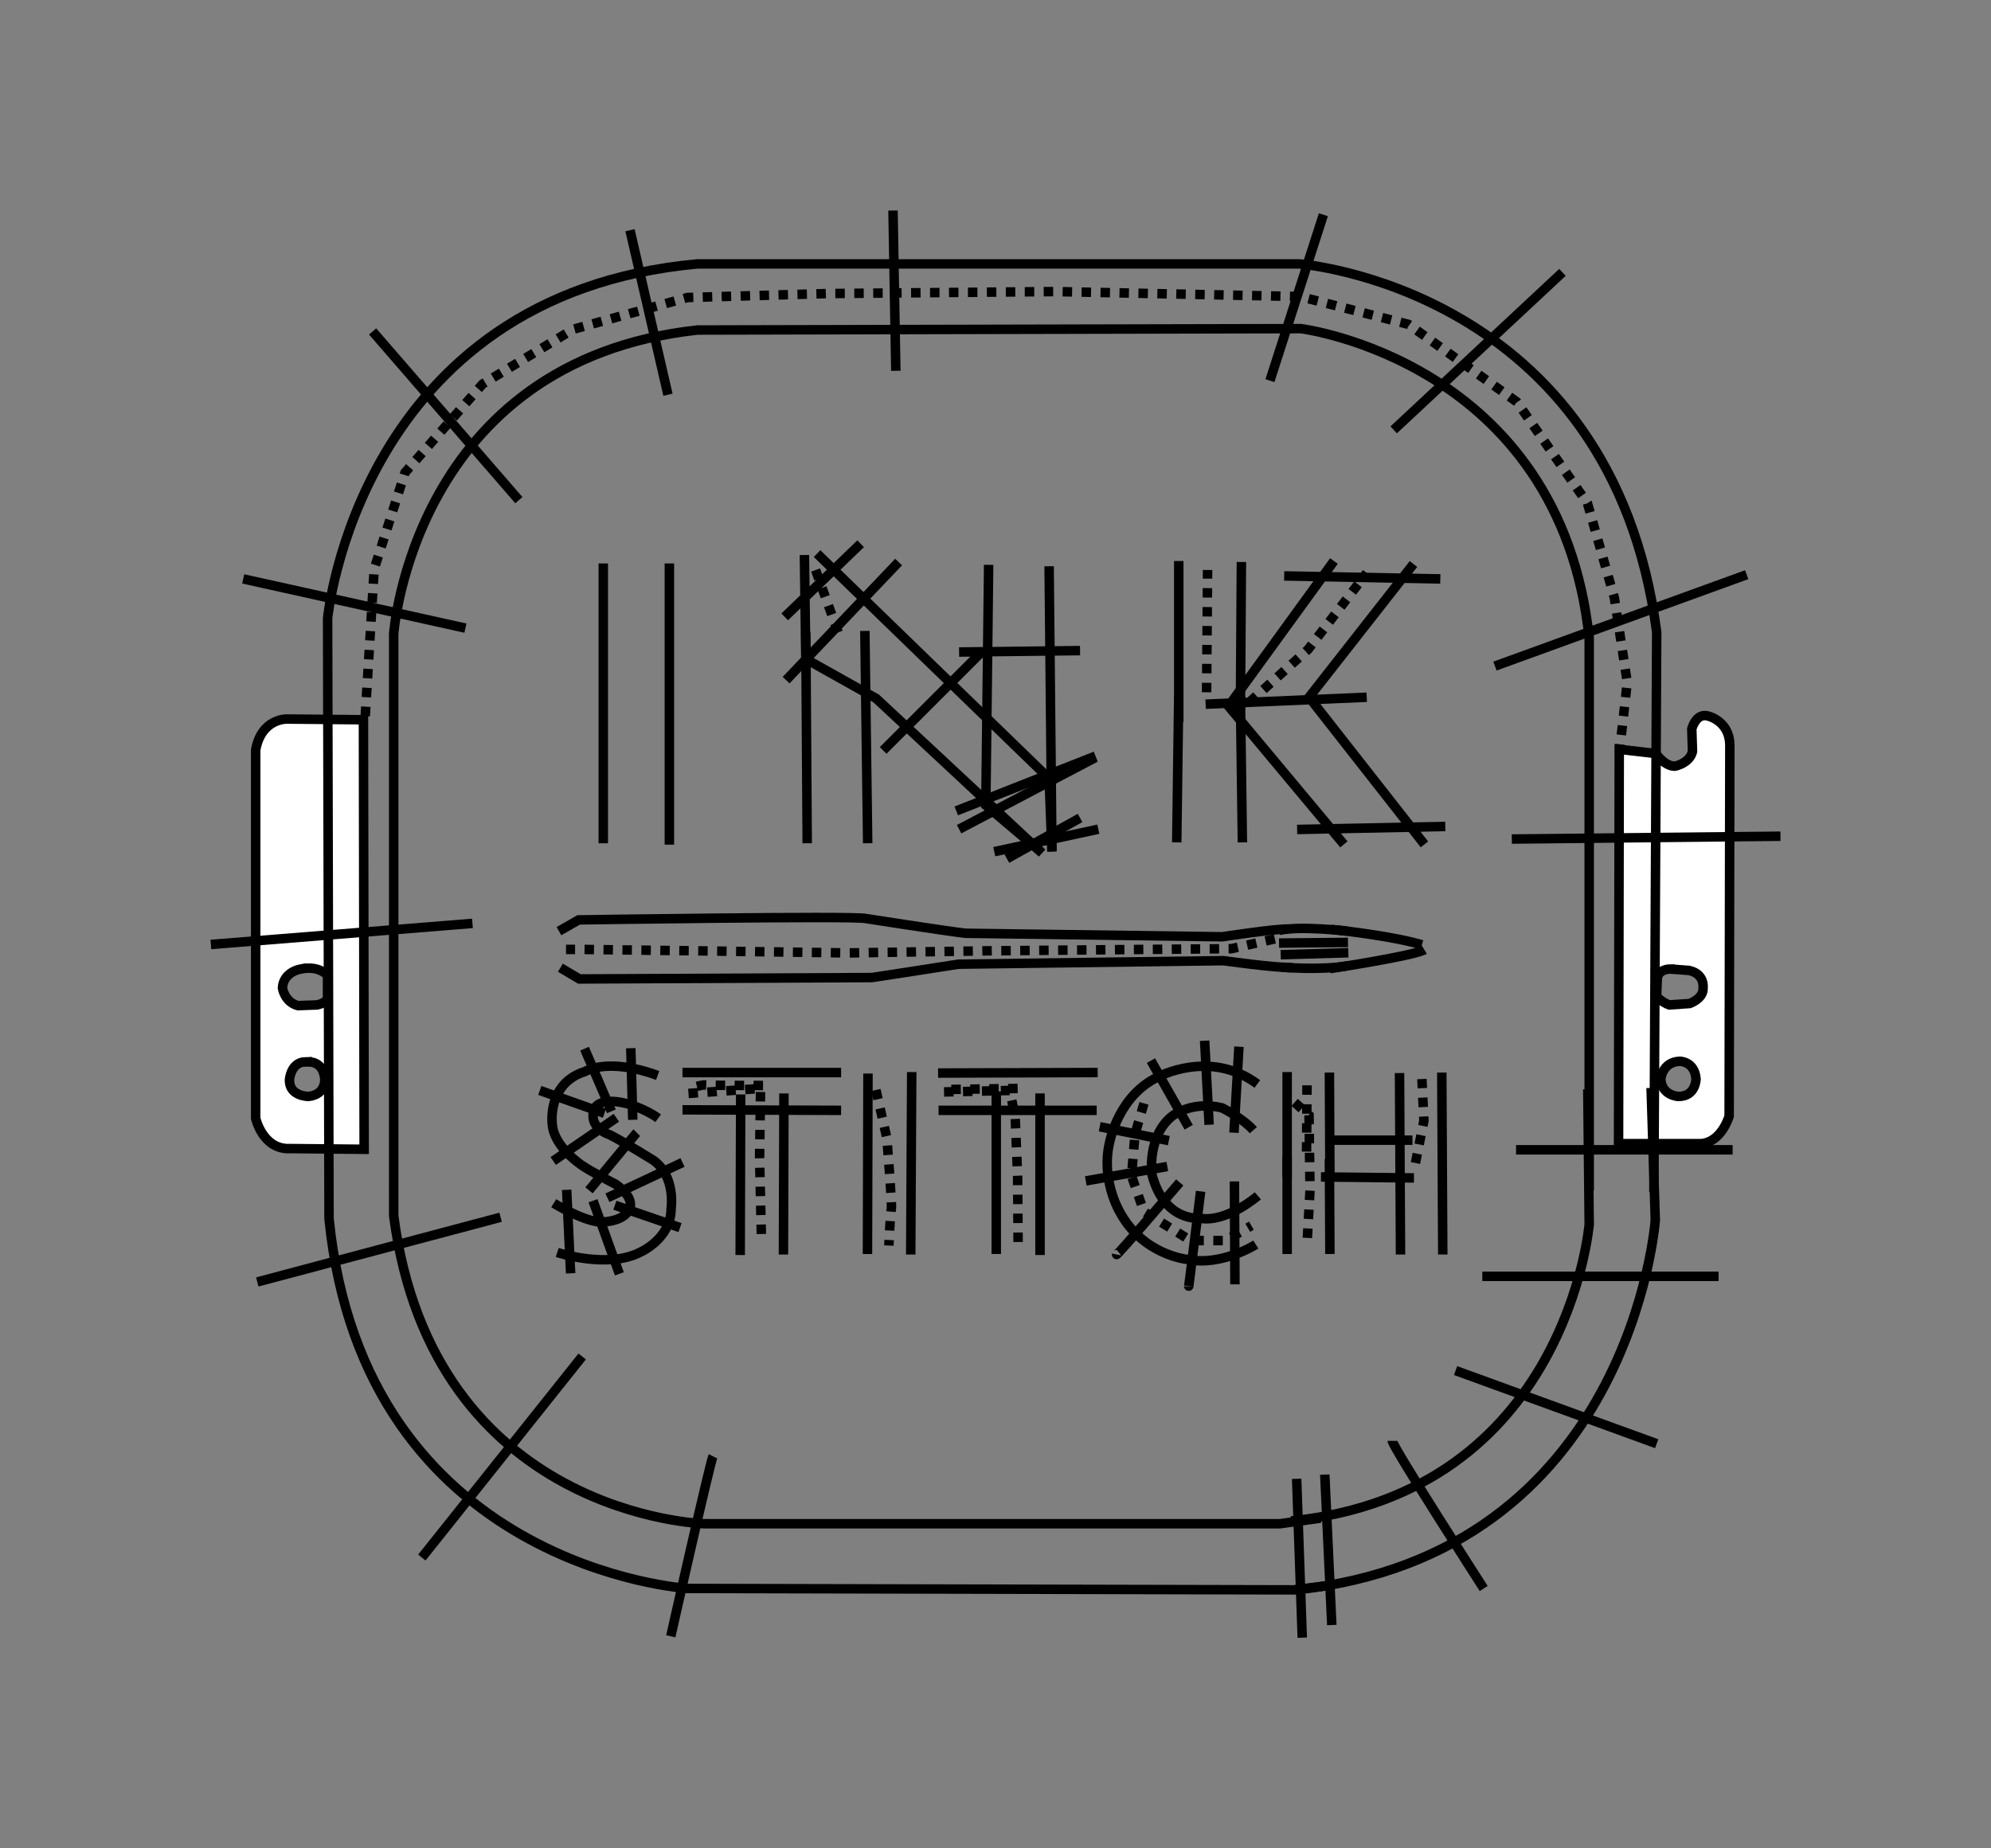 <?xml version="1.0" encoding="UTF-8" standalone="no"?>
<!-- Created with Inkscape (http://www.inkscape.org/) -->

<svg
   width="94.589mm"
   height="87.832mm"
   viewBox="0 0 94.589 87.832"
   version="1.1"
   id="svg8"
   inkscape:version="1.4 (e7c3feb100, 2024-10-09)"
   sodipodi:docname="InkStitch_1_Color.svg"
   style="enable-background:new"
   xmlns:inkscape="http://www.inkscape.org/namespaces/inkscape"
   xmlns:sodipodi="http://sodipodi.sourceforge.net/DTD/sodipodi-0.dtd"
   xmlns="http://www.w3.org/2000/svg"
   xmlns:svg="http://www.w3.org/2000/svg"
   xmlns:rdf="http://www.w3.org/1999/02/22-rdf-syntax-ns#"
   xmlns:cc="http://creativecommons.org/ns#"
   xmlns:dc="http://purl.org/dc/elements/1.1/"
   xmlns:inkstitch="http://inkstitch.org/namespace">
  <rect x="0" y="0" width="94.589" height="87.832" fill="#808080" stroke="none"/>
  <sodipodi:namedview
     id="base"
     pagecolor="#ffffff"
     bordercolor="#666666"
     borderopacity="1.0"
     inkscape:pageopacity="0"
     inkscape:pageshadow="2"
     inkscape:zoom="1.979899"
     inkscape:cx="153.03811"
     inkscape:cy="136.11805"
     inkscape:document-units="mm"
     inkscape:current-layer="layer2"
     showgrid="false"
     inkscape:snap-global="false"
     units="mm"
     inkscape:window-width="1920"
     inkscape:window-height="1131"
     inkscape:window-x="0"
     inkscape:window-y="32"
     inkscape:window-maximized="1"
     fit-margin-top="10"
     fit-margin-left="10"
     fit-margin-right="10"
     fit-margin-bottom="10"
     inkscape:showpageshadow="2"
     inkscape:pagecheckerboard="0"
     inkscape:deskcolor="#d1d1d1" />
  <defs
     id="defs2" />
  <g
     style="display:inline"
     inkscape:groupmode="layer"
     id="layer2"
     inkscape:label="Logo - White"
     transform="translate(-3.011, -14.89)">
    <path
       inkscape:connector-curvature="0"
       id="path4334"
       style="opacity:1;fill:none;fill-opacity:1;stroke:#000000;stroke-width:0.45;stroke-linecap:butt;stroke-linejoin:miter;stroke-miterlimit:4;stroke-dasharray:none;stroke-dashoffset:0;stroke-opacity:1"
       d="M 34.812,55.028 V 41.665 m -3.14,13.297 v -13.297"
       inkstitch:satin_column="True"
       inkstitch:trim_after="True"
       inkstitch:zigzag_spacing_mm="0.32"
       inkstitch:zigzag_underlay="True"
       inkstitch:zigzag_underlay_inset_mm=".04"
       inkstitch:zigzag_underlay_spacing_mm="1.2"
       inkstitch:reverse_rails="none"
       inkstitch:fill_underlay="False"
       inkstitch:start_at_nearest_point="False"
       inkstitch:end_at_nearest_point="False" />
    <path
       inkscape:connector-curvature="0"
       d="M 44.233,54.961 44.099,44.872 M 41.36,54.961 41.293,44.939"
       style="opacity:1;fill:none;fill-opacity:1;stroke:#000000;stroke-width:0.45;stroke-linecap:butt;stroke-linejoin:miter;stroke-miterlimit:4;stroke-dasharray:none;stroke-dashoffset:0;stroke-opacity:1"
       id="path4357"
       inkstitch:zigzag_spacing_mm="0.33"
       inkstitch:zigzag_underlay_spacing_mm="1.2"
       inkstitch:zigzag_underlay_inset_mm=".04"
       inkstitch:zigzag_underlay="True"
       inkstitch:satin_column="True"
       inkstitch:reverse_rails="none"
       inkstitch:fill_underlay="False"
       inkstitch:start_at_nearest_point="False"
       inkstitch:end_at_nearest_point="False" />
    <path
       style="opacity:1;fill:none;fill-opacity:1;stroke:#000000;stroke-width:0.45;stroke-linecap:butt;stroke-linejoin:miter;stroke-miterlimit:4;stroke-dasharray:0.45, 0.45;stroke-dashoffset:0;stroke-opacity:1"
       d="M 42.83,44.939 41.694,41.798"
       id="path4380"
       inkscape:connector-curvature="0"
       inkstitch:running_stitch_length_mm="2.5"
       inkstitch:fill_underlay="False" />
    <path
       inkscape:connector-curvature="0"
       d="m 50.247,55.362 4.944,-1.069 m -6.615,0 6.481,-3.408 m -10.089,-0.334 4.744,-4.744 m -9.354,1.403 5.345,-5.613 m -5.412,2.606 3.608,-3.475 m -2.071,0.468 11.025,10.691 0.134,3.475 m -11.76,-14.098 0.067,4.944 3.341,1.871 7.884,7.35"
       style="opacity:1;fill:none;fill-opacity:1;stroke:#000000;stroke-width:0.45;stroke-linecap:butt;stroke-linejoin:miter;stroke-miterlimit:4;stroke-dasharray:none;stroke-dashoffset:0;stroke-opacity:1"
       id="path4416"
       inkstitch:zigzag_underlay_spacing_mm="1.2"
       inkstitch:zigzag_underlay_inset_mm=".4"
       inkstitch:zigzag_underlay="True"
       inkstitch:zigzag_spacing_mm="0.33"
       inkstitch:satin_column="True"
       inkstitch:reverse_rails="none"
       inkstitch:fill_underlay="False"
       inkstitch:start_at_nearest_point="False"
       inkstitch:end_at_nearest_point="False" />
    <path
       inkscape:connector-curvature="0"
       id="path4451"
       style="opacity:1;fill:none;fill-opacity:1;stroke:#000000;stroke-width:0.45;stroke-linecap:butt;stroke-linejoin:miter;stroke-miterlimit:4;stroke-dasharray:none;stroke-dashoffset:0;stroke-opacity:1"
       d="m 48.576,45.874 5.746,-0.067 m -5.88,7.617 6.615,-2.606 m -4.209,4.878 3.475,-1.938 m -1.336,1.537 -0.134,-13.497 m -0.401,13.564 -2.606,-2.205 0.134,-11.426"
       inkstitch:trim_after="True"
       inkstitch:satin_column="True"
       inkstitch:zigzag_spacing_mm="0.33"
       inkstitch:zigzag_underlay="True"
       inkstitch:zigzag_underlay_spacing_mm="1.2"
       inkstitch:zigzag_underlay_inset_mm=".04"
       inkstitch:reverse_rails="none"
       inkstitch:fill_underlay="False"
       inkstitch:start_at_nearest_point="False"
       inkstitch:end_at_nearest_point="False" />
    <path
       inkscape:connector-curvature="0"
       id="path4508"
       style="opacity:1;fill:none;fill-opacity:1;stroke:#000000;stroke-width:0.45;stroke-linecap:butt;stroke-linejoin:miter;stroke-miterlimit:4;stroke-dasharray:none;stroke-dashoffset:0;stroke-opacity:1"
       d="m 62.035,54.92 -0.095,-6.945 m -3.024,6.945 0.094,-6.993"
       inkstitch:satin_column="True"
       inkstitch:zigzag_spacing_mm="0.33"
       inkstitch:zigzag_underlay="True"
       inkstitch:zigzag_underlay_inset_mm=".04"
       inkstitch:zigzag_underlay_spacing_mm="1.2"
       inkstitch:reverse_rails="none"
       inkstitch:fill_underlay="False"
       inkstitch:start_at_nearest_point="False"
       inkstitch:end_at_nearest_point="False" />
    <path
       inkscape:connector-curvature="0"
       id="path4539"
       d="m 60.334,47.786 0.047,-5.811"
       style="opacity:1;fill:none;fill-opacity:1;stroke:#000000;stroke-width:0.45;stroke-linecap:butt;stroke-linejoin:miter;stroke-miterlimit:4;stroke-dasharray:0.45, 0.45;stroke-dashoffset:0;stroke-opacity:1"
       inkstitch:running_stitch_length_mm="2.5"
       inkstitch:fill_underlay="False" />
    <path
       inkscape:connector-curvature="0"
       id="path4573"
       style="opacity:1;fill:none;fill-opacity:1;stroke:#000000;stroke-width:0.45;stroke-linecap:butt;stroke-linejoin:miter;stroke-miterlimit:4;stroke-dasharray:none;stroke-dashoffset:0;stroke-opacity:1"
       d="m 61.988,41.596 -0.047,6.993 m -2.929,-7.04 v 7.654"
       inkstitch:satin_column="True"
       inkstitch:zigzag_spacing_mm=".33"
       inkstitch:zigzag_underlay="True"
       inkstitch:zigzag_underlay_inset_mm=".04"
       inkstitch:zigzag_underlay_spacing_mm="1.2"
       inkstitch:reverse_rails="none"
       inkstitch:fill_underlay="False"
       inkstitch:start_at_nearest_point="False"
       inkstitch:end_at_nearest_point="False" />
    <path
       inkscape:connector-curvature="0"
       id="path4608"
       d="m 62.366,48.258 2.788,-2.504 2.788,-3.638"
       style="opacity:1;fill:none;fill-opacity:1;stroke:#000000;stroke-width:0.45;stroke-linecap:butt;stroke-linejoin:miter;stroke-miterlimit:4;stroke-dasharray:0.45, 0.45;stroke-dashoffset:0;stroke-opacity:1"
       inkstitch:running_stitch_length_mm="2.5"
       inkstitch:fill_underlay="False" />
    <path
       inkscape:connector-curvature="0"
       id="path4652"
       style="opacity:1;fill:none;fill-opacity:1;stroke:#000000;stroke-width:0.45;stroke-linecap:butt;stroke-linejoin:miter;stroke-miterlimit:4;stroke-dasharray:none;stroke-dashoffset:0;stroke-opacity:1"
       d="m 64.02,42.258 7.418,0.142 m -11.15,5.953 7.654,-0.331 m -3.307,6.284 7.04,-0.142 m -1.512,-12.473 -4.961,6.331 5.481,6.993 m -4.299,-13.465 -5.008,6.898 5.481,6.567"
       inkstitch:trim_after="True"
       inkstitch:satin_column="True"
       inkstitch:zigzag_spacing_mm="0.33"
       inkstitch:zigzag_underlay="True"
       inkstitch:zigzag_underlay_inset_mm=".04"
       inkstitch:zigzag_underlay_spacing_mm="1.2"
       inkstitch:reverse_rails="none"
       inkstitch:fill_underlay="False"
       inkstitch:start_at_nearest_point="False"
       inkstitch:end_at_nearest_point="False" />
    <path
       inkscape:connector-curvature="0"
       id="path4730"
       style="opacity:1;fill:none;fill-opacity:1;stroke:#000000;stroke-width:0.45;stroke-linecap:butt;stroke-linejoin:miter;stroke-miterlimit:4;stroke-dasharray:none;stroke-dashoffset:0;stroke-opacity:1"
       d="m 67.051,59.672 -3.274,0.033 m 3.241,-0.568 c 0,0 -2.272,-0.267 -3.241,-0.033"
       inkstitch:satin_column="True"
       inkstitch:zigzag_spacing_mm="0.33"
       inkstitch:reverse_rails="none"
       inkstitch:fill_underlay="False"
       inkstitch:start_at_nearest_point="False"
       inkstitch:end_at_nearest_point="False" />
    <path
       inkscape:connector-curvature="0"
       id="path4771"
       d="M 63.577,59.505 61.505,59.973 57.329,60.006 49.946,60.073 43.298,60.173 36.115,60.073 30.669,60.006 h -0.768"
       style="opacity:1;fill:none;fill-opacity:1;stroke:#000000;stroke-width:0.45;stroke-linecap:butt;stroke-linejoin:miter;stroke-miterlimit:4;stroke-dasharray:0.45, 0.45;stroke-dashoffset:0;stroke-opacity:1"
       inkstitch:running_stitch_length_mm="2.5"
       inkstitch:fill_underlay="False" />
    <path
       inkscape:connector-curvature="0"
       id="path4815"
       style="opacity:1;fill:none;fill-opacity:1;stroke:#000000;stroke-width:0.45;stroke-linecap:butt;stroke-linejoin:miter;stroke-miterlimit:4;stroke-dasharray:none;stroke-dashoffset:0;stroke-opacity:1"
       d="m 29.634,60.875 0.902,0.535 13.898,-0.067 c 0,0 2.639,-0.401 4.109,-0.635 l 12.595,-0.167 c 0,0 2.372,0.334 3.274,0.334 m -34.845,-1.737 0.935,-0.535 c 0,0 13.13,-0.2 13.631,-0.067 0,0 3.842,0.601 4.744,0.702 l 12.194,0.167 c 0,0 2.639,-0.401 3.174,-0.367"
       inkstitch:satin_column="True"
       inkstitch:zigzag_spacing_mm=".33"
       inkstitch:center_walk_underlay="True"
       inkstitch:center_walk_underlay_stitch_length_mm="2.5"
       inkstitch:reverse_rails="none"
       inkstitch:fill_underlay="False"
       inkstitch:start_at_nearest_point="False"
       inkstitch:end_at_nearest_point="False" />
    <path
       inkscape:connector-curvature="0"
       d="m 63.902,60.849 c 0,0 1.843,0.165 3.166,-0.071 m -3.213,-0.52 3.213,-0.094"
       style="opacity:1;fill:none;fill-opacity:1;stroke:#000000;stroke-width:0.45;stroke-linecap:butt;stroke-linejoin:miter;stroke-miterlimit:4;stroke-dasharray:none;stroke-dashoffset:0;stroke-opacity:1"
       id="path4862"
       inkstitch:zigzag_spacing_mm="0.33"
       inkstitch:satin_column="True"
       inkstitch:reverse_rails="none"
       inkstitch:fill_underlay="False"
       inkstitch:start_at_nearest_point="False"
       inkstitch:end_at_nearest_point="False" />
    <path
       inkscape:connector-curvature="0"
       id="path4911"
       style="opacity:1;fill:none;fill-opacity:1;stroke:#000000;stroke-width:0.45;stroke-linecap:butt;stroke-linejoin:miter;stroke-miterlimit:4;stroke-dasharray:none;stroke-dashoffset:0;stroke-opacity:1"
       d="m 66.264,59.054 c 0,0 2.788,0.283 4.299,0.732 m -4.37,1.134 c 0,0 4.016,-0.614 4.488,-0.898"
       inkstitch:satin_column="True"
       inkstitch:zigzag_spacing_mm="0.33"
       inkstitch:center_walk_underlay="True"
       inkstitch:center_walk_underlay_stitch_length_mm="2.5"
       inkstitch:trim_after="True"
       inkstitch:reverse_rails="none"
       inkstitch:fill_underlay="False"
       inkstitch:start_at_nearest_point="False"
       inkstitch:end_at_nearest_point="False" />
    <path
       id="path4343"
       style="opacity:1;fill:none;fill-opacity:1;stroke:#000000;stroke-width:0.45;stroke-linecap:butt;stroke-linejoin:miter;stroke-miterlimit:4;stroke-dasharray:none;stroke-dashoffset:0;stroke-opacity:1"
       d="m 33.073,68.102 -0.094,-3.402 m -0.921,3 -1.276,-2.977 m 0.945,3.071 -3.071,-1.087 m 3.638,1.299 -3,2.055 m 3.969,-1.347 c -0.095,0.094 -2.268,2.74 -2.268,2.74 m 4.441,-1.323 -3.567,1.677 m 3.449,1.417 -3.095,-1.063 m 0.213,3.26 -1.252,-3.473 m -1.063,3.449 -0.189,-3.969 m -0.614,0.638 c 0,0 1.252,0.78 2.173,0.898 0,0 1.087,0.024 1.394,-0.567 0,0 0.402,-0.496 -0.614,-1.228 0,0 -1.205,-0.614 -1.606,-0.898 0,0 -1.347,-0.874 -1.417,-1.961 0,0 -0.26,-1.937 1.559,-2.504 0,0 1.063,-0.685 3.449,0.189 m -4.772,8.41 c 0,0 2.41,0.803 3.969,-0.024 0,0 1.441,-0.638 1.441,-2.055 0,0 0.236,-1.512 -0.827,-2.291 0,0 -1.559,-0.969 -2.102,-1.228 0,0 -0.945,-0.283 -0.756,-1.11 0,0 0.071,-0.756 1.63,-0.354 0,0 0.827,0.236 1.441,0.685"
       inkscape:connector-curvature="0"
       inkstitch:satin_column="True"
       inkstitch:zigzag_spacing_mm="0.33"
       inkstitch:zigzag_underlay="True"
       inkstitch:zigzag_underlay_inset_mm=".04"
       inkstitch:zigzag_underlay_spacing_mm="1.2"
       inkstitch:reverse_rails="none"
       inkstitch:fill_underlay="False"
       inkstitch:start_at_nearest_point="False"
       inkstitch:end_at_nearest_point="False" />
    <path
       inkscape:connector-curvature="0"
       id="path4394"
       d="m 35.719,66.85 3.425,-0.236 -0.047,3.307 0.071,3.071 0.024,0.945"
       style="opacity:1;fill:none;fill-opacity:1;stroke:#000000;stroke-width:0.45;stroke-linecap:butt;stroke-linejoin:miter;stroke-miterlimit:4;stroke-dasharray:0.45, 0.45;stroke-dashoffset:0;stroke-opacity:1"
       inkstitch:running_stitch_length_mm="2.5"
       inkstitch:fill_underlay="False" />
    <path
       id="path4448"
       style="opacity:1;fill:none;fill-opacity:1;stroke:#000000;stroke-width:0.45;stroke-linecap:butt;stroke-linejoin:miter;stroke-miterlimit:4;stroke-dasharray:none;stroke-dashoffset:0;stroke-opacity:1"
       d="m 40.231,74.504 0.024,-7.654 m -2.079,7.678 0.024,-7.63"
       inkscape:connector-curvature="0"
       inkstitch:satin_column="True"
       inkstitch:zigzag_spacing_mm=".33"
       inkstitch:zigzag_underlay="True"
       inkstitch:zigzag_underlay_inset_mm=".04"
       inkstitch:zigzag_underlay_spacing_mm="1.2"
       inkstitch:reverse_rails="none"
       inkstitch:fill_underlay="False"
       inkstitch:start_at_nearest_point="False"
       inkstitch:end_at_nearest_point="False" />
    <path
       inkscape:connector-curvature="0"
       id="path4503"
       d="m 39.262,66.472 c 0,0 -2.646,0 -2.764,-0.024 -0.118,-0.024 -0.732,0.165 -0.732,0.165"
       style="opacity:1;fill:none;fill-opacity:1;stroke:#000000;stroke-width:0.45;stroke-linecap:butt;stroke-linejoin:miter;stroke-miterlimit:4;stroke-dasharray:0.45, 0.45;stroke-dashoffset:0;stroke-opacity:1"
       inkstitch:running_stitch_length_mm="2.5"
       inkstitch:fill_underlay="False" />
    <path
       id="path4561"
       style="opacity:1;fill:none;fill-opacity:1;stroke:#000000;stroke-width:0.45;stroke-linecap:butt;stroke-linejoin:miter;stroke-miterlimit:4;stroke-dasharray:none;stroke-dashoffset:0;stroke-opacity:1"
       d="m 35.435,67.629 7.536,0.024 m -7.536,-1.795 h 7.536"
       inkscape:connector-curvature="0"
       inkstitch:satin_column="True"
       inkstitch:zigzag_spacing_mm="0.33"
       inkstitch:zigzag_underlay="True"
       inkstitch:zigzag_underlay_inset_mm=".04"
       inkstitch:zigzag_underlay_spacing_mm="1.2"
       inkstitch:reverse_rails="none"
       inkstitch:fill_underlay="False"
       inkstitch:start_at_nearest_point="False"
       inkstitch:end_at_nearest_point="False" />
    <path
       inkscape:connector-curvature="0"
       id="path4620"
       d="m 44.625,66.684 0.52,2.291 c 0,0 0.26,3.213 0.213,3.355 -0.047,0.142 -0.118,1.748 -0.118,1.748"
       style="opacity:1;fill:none;fill-opacity:1;stroke:#000000;stroke-width:0.45;stroke-linecap:butt;stroke-linejoin:miter;stroke-miterlimit:4;stroke-dasharray:0.45, 0.45;stroke-dashoffset:0;stroke-opacity:1"
       inkstitch:running_stitch_length_mm="2.5"
       inkstitch:fill_underlay="False" />
    <path
       id="path4682"
       style="opacity:1;fill:none;fill-opacity:1;stroke:#000000;stroke-width:0.45;stroke-linecap:butt;stroke-linejoin:miter;stroke-miterlimit:4;stroke-dasharray:none;stroke-dashoffset:0;stroke-opacity:1"
       d="m 46.278,74.504 0.047,-8.67 m -2.102,8.646 0.024,-8.575"
       inkscape:connector-curvature="0"
       inkstitch:satin_column="True"
       inkstitch:zigzag_spacing_mm="0.33"
       inkstitch:zigzag_underlay="True"
       inkstitch:zigzag_underlay_inset_mm=".04"
       inkstitch:zigzag_underlay_spacing_mm="1.25"
       inkstitch:reverse_rails="none"
       inkstitch:fill_underlay="False"
       inkstitch:start_at_nearest_point="False"
       inkstitch:end_at_nearest_point="False" />
    <path
       sodipodi:nodetypes="ccccc"
       inkscape:connector-curvature="0"
       id="path4745"
       d="m 47.861,66.779 3.118,-0.071 0.26,1.228 0.118,2.835 0.024,3.473"
       style="opacity:1;fill:none;fill-opacity:1;stroke:#000000;stroke-width:0.45;stroke-linecap:butt;stroke-linejoin:miter;stroke-miterlimit:4;stroke-dasharray:0.45, 0.45;stroke-dashoffset:0;stroke-opacity:1"
       inkstitch:running_stitch_length_mm="2.5"
       inkstitch:fill_underlay="False" />
    <path
       id="path4811"
       style="opacity:1;fill:none;fill-opacity:1;stroke:#000000;stroke-width:0.45;stroke-linecap:butt;stroke-linejoin:miter;stroke-miterlimit:4;stroke-dasharray:none;stroke-dashoffset:0;stroke-opacity:1"
       d="m 52.421,74.527 v -7.678 m -2.079,7.63 v -7.725"
       inkscape:connector-curvature="0"
       inkstitch:satin_column="True"
       inkstitch:zigzag_spacing_mm=".33"
       inkstitch:zigzag_underlay="True"
       inkstitch:zigzag_underlay_inset_mm=".04"
       inkstitch:zigzag_underlay_spacing_mm="1.2"
       inkstitch:reverse_rails="none"
       inkstitch:fill_underlay="False"
       inkstitch:start_at_nearest_point="False"
       inkstitch:end_at_nearest_point="False" />
    <path
       inkscape:connector-curvature="0"
       id="path4878"
       d="m 51.358,66.614 -3.378,0.047"
       style="opacity:1;fill:none;fill-opacity:1;stroke:#000000;stroke-width:0.45;stroke-linecap:butt;stroke-linejoin:miter;stroke-miterlimit:4;stroke-dasharray:0.45, 0.45;stroke-dashoffset:0;stroke-opacity:1"
       inkstitch:running_stitch_length_mm="2.5"
       inkstitch:fill_underlay="False" />
    <path
       id="path4948"
       style="opacity:1;fill:none;fill-opacity:1;stroke:#000000;stroke-width:0.45;stroke-linecap:butt;stroke-linejoin:miter;stroke-miterlimit:4;stroke-dasharray:none;stroke-dashoffset:0;stroke-opacity:1"
       d="m 47.601,67.653 h 7.512 m -7.536,-1.772 7.583,-0.024"
       inkscape:connector-curvature="0"
       inkstitch:satin_column="True"
       inkstitch:zigzag_spacing_mm=".33"
       inkstitch:zigzag_underlay="True"
       inkstitch:zigzag_underlay_inset_mm=".04"
       inkstitch:zigzag_underlay_spacing_mm="1.2"
       inkstitch:reverse_rails="none"
       inkstitch:fill_underlay="False"
       inkstitch:start_at_nearest_point="False"
       inkstitch:end_at_nearest_point="False" />
    <path
       inkscape:connector-curvature="0"
       id="path5019"
       d="m 57.358,67.322 -0.425,1.465 -0.165,1.984 0.591,1.701 2.221,1.37 h 1.654 l 1.228,-0.709"
       style="opacity:1;fill:none;fill-opacity:1;stroke:#000000;stroke-width:0.45;stroke-linecap:butt;stroke-linejoin:miter;stroke-miterlimit:4;stroke-dasharray:0.45, 0.45;stroke-dashoffset:0;stroke-opacity:1"
       inkstitch:running_stitch_length_mm="2.5"
       inkstitch:fill_underlay="False" />
    <path
       id="path5109"
       style="opacity:1;fill:none;fill-opacity:1;stroke:#000000;stroke-width:0.45;stroke-linecap:butt;stroke-linejoin:miter;stroke-miterlimit:4;stroke-dasharray:none;stroke-dashoffset:0;stroke-opacity:1"
       d="m 61.657,71.031 0.024,4.89 m -1.63,-4.418 c 0,0 -0.567,4.583 -0.567,4.512 m -0.425,-4.937 c 0,0 -3.024,3.544 -3,3.425 m 2.41,-4.181 -3.874,0.685 m 3.945,-1.914 -3.284,-0.661 m 4.229,0.024 -1.795,-3.166 m 2.764,3.047 -0.213,-3.992 m 1.394,4.37 0.236,-4.087 m 0.803,9.402 c 0,0 -1.63,1.039 -3.236,0.709 0,0 -2.15,-0.189 -3.26,-2.315 0,0 -0.874,-1.512 -0.449,-3.26 0,0 0.402,-2.197 2.291,-3.095 0,0 2.457,-1.347 4.725,0.331 m 0.024,5.315 c 0,0 -1.488,1.299 -2.764,1.063 0,0 -1.677,0.189 -2.268,-2.079 0,0 -0.236,-1.772 0.921,-2.74 0,0 0.898,-0.78 2.41,-0.425 0,0 0.992,0.496 1.488,1.063"
       inkscape:connector-curvature="0"
       inkstitch:satin_column="True"
       inkstitch:zigzag_spacing_mm=".33"
       inkstitch:zigzag_underlay="True"
       inkstitch:zigzag_underlay_inset_mm=".04"
       inkstitch:zigzag_underlay_spacing_mm="1.2"
       inkstitch:reverse_rails="none"
       inkstitch:fill_underlay="False"
       inkstitch:start_at_nearest_point="False"
       inkstitch:end_at_nearest_point="False" />
    <path
       inkscape:connector-curvature="0"
       id="path5184"
       d="m 64.516,67.275 0.685,0.614 0.047,3.567 -0.142,2.528"
       style="opacity:1;fill:none;fill-opacity:1;stroke:#000000;stroke-width:0.45;stroke-linecap:butt;stroke-linejoin:miter;stroke-miterlimit:4;stroke-dasharray:0.45, 0.45;stroke-dashoffset:0;stroke-opacity:1"
       inkstitch:running_stitch_length_mm="2.5"
       inkstitch:fill_underlay="False" />
    <path
       id="path5262"
       style="opacity:1;fill:none;fill-opacity:1;stroke:#000000;stroke-width:0.45;stroke-linecap:butt;stroke-linejoin:miter;stroke-miterlimit:4;stroke-dasharray:none;stroke-dashoffset:0;stroke-opacity:1"
       d="m 66.193,74.48 -0.024,-4.512 m -2.008,4.512 v -4.63"
       inkscape:connector-curvature="0"
       inkstitch:satin_column="True"
       inkstitch:zigzag_spacing_mm=".33"
       inkstitch:zigzag_underlay="True"
       inkstitch:zigzag_underlay_inset_mm=".04"
       inkstitch:zigzag_underlay_spacing_mm="1.2"
       inkstitch:reverse_rails="none"
       inkstitch:fill_underlay="False"
       inkstitch:start_at_nearest_point="False"
       inkstitch:end_at_nearest_point="False" />
    <path
       inkscape:connector-curvature="0"
       id="path5341"
       d="m 65.083,69.614 0.024,-3.449"
       style="opacity:1;fill:none;fill-opacity:1;stroke:#000000;stroke-width:0.45;stroke-linecap:butt;stroke-linejoin:miter;stroke-miterlimit:4;stroke-dasharray:0.45, 0.45;stroke-dashoffset:0;stroke-opacity:1"
       inkstitch:running_stitch_length_mm="2.4"
       inkstitch:fill_underlay="False" />
    <path
       id="path5423"
       style="opacity:1;fill:none;fill-opacity:1;stroke:#000000;stroke-width:0.45;stroke-linecap:butt;stroke-linejoin:miter;stroke-miterlimit:4;stroke-dasharray:none;stroke-dashoffset:0;stroke-opacity:1"
       d="m 66.169,65.858 0.024,5.008 m -2.032,-5.032 -10e-7,5.008"
       inkscape:connector-curvature="0"
       inkstitch:satin_column="True"
       inkstitch:zigzag_spacing_mm=".33"
       inkstitch:zigzag_underlay="True"
       inkstitch:zigzag_underlay_inset_mm=".04"
       inkstitch:zigzag_underlay_spacing_mm="1.2"
       inkstitch:reverse_rails="none"
       inkstitch:fill_underlay="False"
       inkstitch:start_at_nearest_point="False"
       inkstitch:end_at_nearest_point="False" />
    <path
       d="m 66.075,69.07 4.04,-6e-6 m -4.347,1.748 4.418,0.047"
       style="opacity:1;fill:none;fill-opacity:1;stroke:#000000;stroke-width:0.45;stroke-linecap:butt;stroke-linejoin:miter;stroke-miterlimit:4;stroke-dasharray:none;stroke-dashoffset:0;stroke-opacity:1"
       id="path5508"
       inkscape:connector-curvature="0"
       inkstitch:zigzag_underlay_spacing_mm="1.2"
       inkstitch:zigzag_underlay_inset_mm=".04"
       inkstitch:zigzag_underlay="True"
       inkstitch:zigzag_spacing_mm=".33"
       inkstitch:satin_column="True"
       inkstitch:reverse_rails="none"
       inkstitch:fill_underlay="False"
       inkstitch:start_at_nearest_point="False"
       inkstitch:end_at_nearest_point="False" />
    <path
       style="opacity:1;fill:none;fill-opacity:1;stroke:#000000;stroke-width:0.45;stroke-linecap:butt;stroke-linejoin:miter;stroke-miterlimit:4;stroke-dasharray:0.45, 0.45;stroke-dashoffset:0;stroke-opacity:1"
       d="m 70.256,70.157 0.402,-2.008 -0.094,-1.984"
       id="path5593"
       inkscape:connector-curvature="0"
       inkstitch:running_stitch_length_mm="2.5"
       inkstitch:fill_underlay="False" />
    <path
       d="m 71.508,65.858 0.047,8.646 m -2.055,-8.623 0.047,8.623"
       style="opacity:1;fill:none;fill-opacity:1;stroke:#000000;stroke-width:0.45;stroke-linecap:butt;stroke-linejoin:miter;stroke-miterlimit:4;stroke-dasharray:none;stroke-dashoffset:0;stroke-opacity:1"
       id="path5681"
       inkscape:connector-curvature="0"
       inkstitch:zigzag_underlay_spacing_mm="1.2"
       inkstitch:zigzag_underlay_inset_mm=".04"
       inkstitch:zigzag_underlay="True"
       inkstitch:trim_after="True"
       inkstitch:zigzag_spacing_mm=".33"
       inkstitch:satin_column="True"
       inkstitch:reverse_rails="none"
       inkstitch:fill_underlay="False"
       inkstitch:start_at_nearest_point="False"
       inkstitch:end_at_nearest_point="False" />
    <path
       style="opacity:1;fill:#ffffff;fill-opacity:1;stroke:#000000;stroke-width:1.701;stroke-linecap:butt;stroke-linejoin:miter;stroke-miterlimit:4;stroke-dasharray:none;stroke-dashoffset:0;stroke-opacity:1"
       d="m 62.756,185.127 c 0,0 -4.546,-0.127 -5.557,5.555 v 66.039 c 0,0 1.263,5.682 6.188,5.43 l 13.258,0.127 -0.125,-77.025 z M 66.625,229.797 c 2.37,-0.042 3.455,1.291 3.455,1.291 v 4.168 c -0.379,0.884 -1.895,1.135 -1.895,1.135 l -3.41,0.127 c -2.399,-0.631 -2.777,-3.156 -2.777,-3.156 0.126,-2.652 2.777,-3.283 2.777,-3.283 0.687,-0.189 1.303,-0.272 1.85,-0.281 z m -0.514,16.795 c 0.175,-0.005 0.361,0.004 0.559,0.027 0,0 2.525,-0.252 2.904,2.904 0,0 0.379,2.904 -2.904,3.283 0,0 -3.534,-7.9e-4 -3.408,-3.031 0,0 0.221,-3.107 2.85,-3.184 z"
       transform="scale(0.265, 0.265)"
       id="path5770"
       inkscape:connector-curvature="0"
       inkstitch:max_stitch_length_mm="4"
       inkstitch:fill_underlay="True"
       inkstitch:fill_underlay_angle="45"
       inkstitch:fill_underlay_inset_mm=".3"
       inkstitch:running_stitch_length_mm="1.5"
       inkstitch:stroke_method="zigzag_stitch" />
    <path
       inkscape:connector-curvature="0"
       id="path5866"
       d="m 20.363,48.92 0.425,-6.993 1.465,-4.583 3.685,-4.205 4.299,-2.599 5.433,-1.512 6.662,-0.189 10.82,-0.094 11.623,0.236 5.15,1.323 5.15,3.685 3.355,4.819 1.276,4.488 0.614,4.016 -0.425,3.78"
       style="opacity:1;fill:none;fill-opacity:1;stroke:#000000;stroke-width:0.45;stroke-linecap:butt;stroke-linejoin:miter;stroke-miterlimit:4;stroke-dasharray:0.45, 0.45;stroke-dashoffset:0;stroke-opacity:1"
       inkstitch:running_stitch_length_mm="2.5"
       inkstitch:fill_underlay="False" />
    <path
       style="opacity:1;fill:#ffffff;fill-opacity:1;stroke:#000000;stroke-width:1.701;stroke-linecap:butt;stroke-linejoin:miter;stroke-miterlimit:4;stroke-dasharray:none;stroke-dashoffset:0;stroke-opacity:1"
       d="m 316.91,184.502 c -1.668,0.072 -2.248,2.393 -2.248,2.393 l 0.127,4.041 c -0.505,2.147 -3.156,2.65 -3.156,2.65 -1.894,0 -3.41,-2.273 -3.41,-2.273 l -6.566,-0.756 -0.125,70.709 h 14.646 c 3.788,-0.126 5.178,-4.924 5.178,-4.924 l 0.125,-66.67 c -0.126,-4.167 -3.787,-5.051 -3.787,-5.051 -0.284,-0.095 -0.545,-0.129 -0.783,-0.119 z m -6.162,45.449 3.41,0.254 c 2.904,0.631 2.525,3.156 2.525,3.156 0.126,1.894 -2.4,2.777 -2.4,2.777 l -3.662,0.252 c -1.389,-0.505 -2.271,-1.514 -2.271,-1.514 l 0.125,-3.158 c 0.126,-1.768 2.273,-1.768 2.273,-1.768 z m 1.768,16.541 c 0,0 2.652,0.001 2.904,3.158 0,0 4.8e-4,3.156 -3.156,3.156 0,0 -3.03,-0.126 -3.156,-3.156 0,0 0.251,-3.032 3.408,-3.158 z"
       transform="scale(0.265, 0.265)"
       id="path5958"
       inkscape:connector-curvature="0"
       inkstitch:angle="180"
       inkstitch:max_stitch_length_mm="4"
       inkstitch:fill_underlay="True"
       inkstitch:fill_underlay_angle="45"
       inkstitch:fill_underlay_inset_mm=".4"
       inkstitch:running_stitch_length_mm="1.5"
       inkstitch:stroke_method="zigzag_stitch" />
    <path
       id="path6164"
       style="opacity:1;fill:none;fill-opacity:1;stroke:#000000;stroke-width:0.45;stroke-linecap:butt;stroke-linejoin:miter;stroke-miterlimit:4;stroke-dasharray:none;stroke-dashoffset:0;stroke-opacity:1"
       d="m 75.036,69.528 h 10.29 m -11.893,6.014 h 11.225 m -12.495,4.477 9.555,3.475 M 69.156,83.359 c 0,0.267 4.343,7.016 4.343,7.016 m -7.55,-5.412 0.334,7.149 m 15.168,-25.524 0.2,6.281 c 0,0 -1.136,15.903 -17.105,17.573 m 13.898,-23.787 0.067,6.414 c 0,0 -1.069,12.762 -14.165,14.098"
       inkscape:connector-curvature="0"
       inkstitch:satin_column="True"
       inkstitch:zigzag_spacing_mm=".33"
       inkstitch:zigzag_underlay="True"
       inkstitch:zigzag_underlay_inset_mm=".04"
       inkstitch:zigzag_underlay_spacing_mm="1.2"
       inkstitch:reverse_rails="none"
       inkstitch:fill_underlay="False"
       inkstitch:start_at_nearest_point="False"
       inkstitch:end_at_nearest_point="False" />
    <path
       d="M 74.835,54.761 87.598,54.627 m -13.564,-8.085 11.96,-4.343 m -16.771,-6.882 8.018,-7.484 m -13.898,5.145 2.539,-7.884 m -20.312,7.417 -0.134,-7.617 m -10.691,8.753 -1.804,-7.818 M 27.662,38.658 20.713,30.64 m 4.41,14.098 -10.557,-2.339 m 10.891,16.37 -12.428,1.002 m 13.764,12.963 -11.559,3.074 m 15.435,3.541 -7.617,9.555 m 13.831,-4.811 c -0.134,0.267 -2.005,8.553 -2.005,8.553 m 29.734,-7.484 0.267,7.55 m 1.203,-2.472 -1.604,0.2 -28.865,-0.067 h 0.067 c 0,0 -15.368,-0.935 -17.038,-17.573 l -0.067,-28.531 c 0,0 1.47,-15.368 17.573,-16.838 h 28.598 c 0,0 14.833,1.136 16.972,17.506 l -0.134,26.593 m -15.836,15.502 -1.938,0.267 h -27.328 c 0,0 -12.896,-0.334 -14.767,-14.633 V 45.006 c 0,0 0.935,-12.963 14.433,-14.433 l 28.665,-0.067 c 0,0 12.294,1.537 13.698,14.7 v 26.259"
       style="opacity:1;fill:none;fill-opacity:1;stroke:#000000;stroke-width:0.45;stroke-linecap:butt;stroke-linejoin:miter;stroke-miterlimit:4;stroke-dasharray:none;stroke-dashoffset:0;stroke-opacity:1"
       id="path6289"
       inkscape:connector-curvature="0"
       sodipodi:nodetypes="ccccccccccccccccccccccccccccccccccccccccccccc"
       inkstitch:zigzag_underlay_spacing_mm="1.2"
       inkstitch:zigzag_underlay_inset_mm=".04"
       inkstitch:zigzag_underlay="True"
       inkstitch:zigzag_spacing_mm=".33"
       inkstitch:satin_column="True"
       inkstitch:reverse_rails="none"
       inkstitch:fill_underlay="False"
       inkstitch:start_at_nearest_point="False"
       inkstitch:end_at_nearest_point="False" />
  </g>
</svg>
